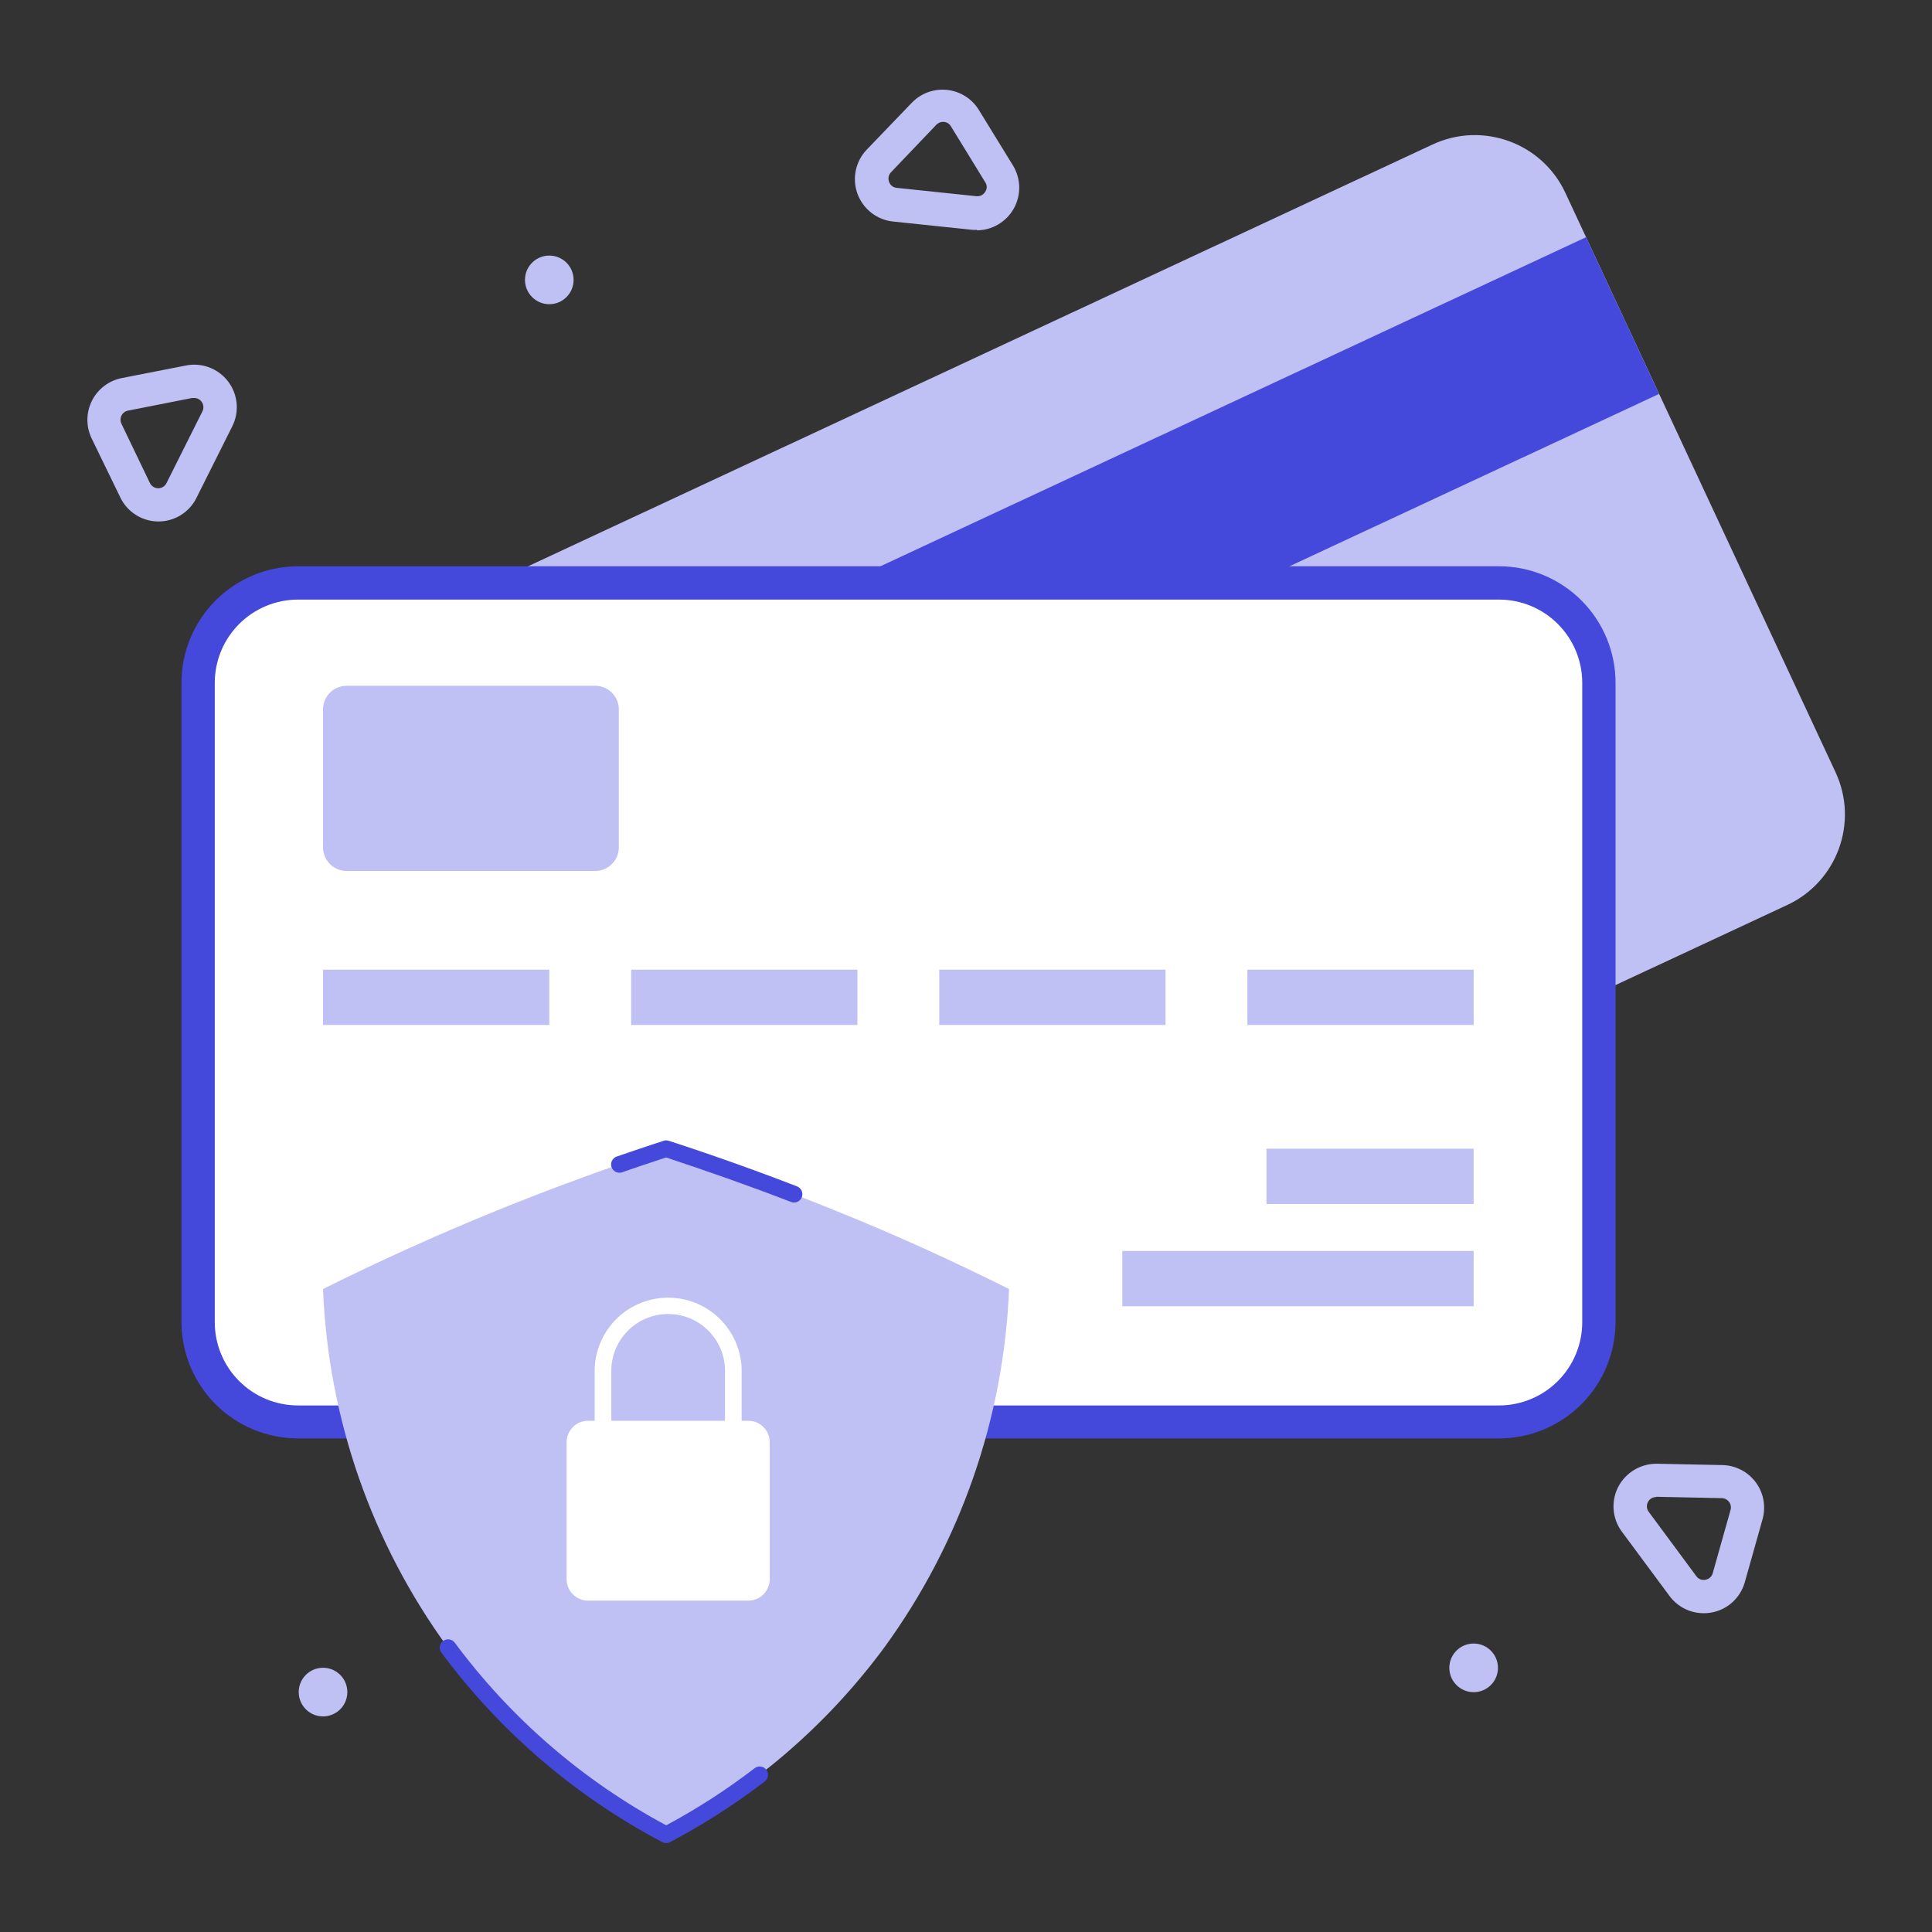 <svg width="232" height="232" viewBox="0 0 232 232" fill="none" xmlns="http://www.w3.org/2000/svg">
<rect x="0" y="0" width="232" height="232" fill="#333333" stroke="none"/>
<path d="M172.026 17.35L41.363 78.279C35.357 81.079 32.758 88.219 35.559 94.226L68.003 163.803C70.804 169.81 77.944 172.408 83.95 169.607L214.613 108.678C220.619 105.878 223.218 98.738 220.417 92.731L187.973 23.154C185.172 17.148 178.032 14.549 172.026 17.35Z" fill="#BFC0F3"/>
<path d="M190.453 28.489L38.039 99.561L46.812 118.376L199.226 47.304L190.453 28.489Z" fill="#4448DB"/>
<path d="M179.96 69.96H35.79C29.163 69.96 23.79 75.332 23.79 81.96V158.73C23.79 165.357 29.163 170.73 35.79 170.73H179.96C186.587 170.73 191.96 165.357 191.96 158.73V81.96C191.96 75.332 186.587 69.96 179.96 69.96Z" fill="white"/>
<path d="M180 172.73H35.79C32.077 172.73 28.516 171.255 25.89 168.63C23.265 166.004 21.79 162.443 21.79 158.73V82C21.79 78.287 23.265 74.726 25.89 72.1C28.516 69.475 32.077 68 35.79 68H180C183.713 68 187.274 69.475 189.899 72.1C192.525 74.726 194 78.287 194 82V158.77C193.989 162.476 192.51 166.027 189.885 168.644C187.261 171.261 183.706 172.73 180 172.73ZM35.79 72C33.138 72 30.594 73.054 28.719 74.929C26.843 76.804 25.79 79.348 25.79 82V158.77C25.79 161.422 26.843 163.966 28.719 165.841C30.594 167.716 33.138 168.77 35.79 168.77H180C182.652 168.77 185.196 167.716 187.071 165.841C188.946 163.966 190 161.422 190 158.77V82C190 79.348 188.946 76.804 187.071 74.929C185.196 73.054 182.652 72 180 72H35.79Z" fill="#4448DB"/>
<path d="M176.96 137.94H152.08V144.58H176.96V137.94Z" fill="#BFC0F3"/>
<path d="M65.96 116.44H38.79V123.08H65.96V116.44Z" fill="#BFC0F3"/>
<path d="M102.96 116.44H75.79V123.08H102.96V116.44Z" fill="#BFC0F3"/>
<path d="M139.96 116.44H112.79V123.08H139.96V116.44Z" fill="#BFC0F3"/>
<path d="M176.96 116.44H149.79V123.08H176.96V116.44Z" fill="#BFC0F3"/>
<path d="M176.96 150.22H134.77V156.86H176.96V150.22Z" fill="#BFC0F3"/>
<path d="M71.47 82.35H41.63C40.061 82.35 38.79 83.622 38.79 85.19V101.75C38.79 103.319 40.061 104.59 41.63 104.59H71.47C73.038 104.59 74.31 103.319 74.31 101.75V85.19C74.31 83.622 73.038 82.35 71.47 82.35Z" fill="#BFC0F3"/>
<path d="M121.17 154.79C120.544 170.315 115.324 185.305 106.17 197.86C99.25 207.223 90.304 214.9 80 220.32C69.681 214.905 60.721 207.227 53.79 197.86C44.631 185.308 39.41 170.316 38.79 154.79C45.13 151.63 52.04 148.47 59.5 145.43C66.65 142.52 73.5 140.05 79.98 137.94C86.46 140.05 93.31 142.52 100.45 145.43C107.92 148.43 114.83 151.63 121.17 154.79Z" fill="#BFC0F3"/>
<path d="M89.86 170.61H70.61C69.191 170.61 68.04 171.76 68.04 173.18V189.64C68.04 191.059 69.191 192.21 70.61 192.21H89.86C91.279 192.21 92.43 191.059 92.43 189.64V173.18C92.43 171.76 91.279 170.61 89.86 170.61Z" fill="white"/>
<path d="M88.06 179.14H72.41C72.145 179.14 71.89 179.035 71.703 178.847C71.515 178.66 71.41 178.405 71.41 178.14V164.36C71.487 162.071 72.451 159.901 74.097 158.309C75.744 156.717 77.945 155.827 80.235 155.827C82.525 155.827 84.726 156.717 86.373 158.309C88.019 159.901 88.983 162.071 89.06 164.36V178.14C89.06 178.405 88.954 178.66 88.767 178.847C88.579 179.035 88.325 179.14 88.06 179.14ZM73.41 177.14H87.06V164.36C86.992 162.595 86.244 160.925 84.971 159.7C83.699 158.476 82.001 157.791 80.235 157.791C78.469 157.791 76.771 158.476 75.499 159.7C74.226 160.925 73.478 162.595 73.41 164.36V177.14Z" fill="white"/>
<path d="M95.34 144.4C95.216 144.401 95.094 144.377 94.98 144.33C90.06 142.43 84.98 140.64 79.98 138.99C78.23 139.57 76.45 140.16 74.64 140.79C74.395 140.855 74.134 140.824 73.911 140.704C73.688 140.585 73.518 140.384 73.437 140.144C73.356 139.904 73.368 139.642 73.473 139.411C73.578 139.18 73.766 138.997 74 138.9C75.93 138.23 77.82 137.6 79.69 136.99C79.891 136.92 80.109 136.92 80.31 136.99C85.48 138.67 90.66 140.51 95.72 142.47C95.936 142.555 96.115 142.713 96.228 142.916C96.34 143.119 96.378 143.355 96.335 143.583C96.293 143.812 96.172 144.018 95.994 144.167C95.816 144.316 95.592 144.398 95.36 144.4H95.34Z" fill="#4448DB"/>
<path d="M80 221.32C79.837 221.322 79.675 221.285 79.53 221.21C69.091 215.709 60.024 207.931 53 198.45C52.922 198.344 52.865 198.224 52.834 198.097C52.802 197.969 52.795 197.837 52.815 197.707C52.834 197.577 52.879 197.452 52.947 197.339C53.015 197.226 53.104 197.128 53.21 197.05C53.316 196.972 53.436 196.915 53.563 196.884C53.691 196.852 53.823 196.846 53.953 196.865C54.083 196.885 54.208 196.93 54.321 196.997C54.434 197.065 54.532 197.154 54.61 197.26C61.351 206.355 70.022 213.844 80 219.19C83.721 217.197 87.273 214.903 90.62 212.33C90.831 212.168 91.097 212.097 91.361 212.132C91.491 212.149 91.617 212.191 91.731 212.257C91.845 212.323 91.945 212.411 92.025 212.515C92.105 212.619 92.164 212.739 92.198 212.866C92.232 212.993 92.241 213.125 92.223 213.256C92.206 213.386 92.163 213.512 92.098 213.626C92.032 213.74 91.944 213.84 91.84 213.92C88.259 216.667 84.452 219.105 80.46 221.21C80.319 221.286 80.16 221.324 80 221.32Z" fill="#4448DB"/>
<path d="M176.96 203.2C178.573 203.2 179.88 201.893 179.88 200.28C179.88 198.667 178.573 197.36 176.96 197.36C175.347 197.36 174.04 198.667 174.04 200.28C174.04 201.893 175.347 203.2 176.96 203.2Z" fill="#BFC0F3"/>
<path d="M65.96 36.53C67.573 36.53 68.88 35.223 68.88 33.61C68.88 31.997 67.573 30.69 65.96 30.69C64.347 30.69 63.04 31.997 63.04 33.61C63.04 35.223 64.347 36.53 65.96 36.53Z" fill="#BFC0F3"/>
<path d="M38.79 206.11C40.403 206.11 41.71 204.803 41.71 203.19C41.71 201.577 40.403 200.27 38.79 200.27C37.177 200.27 35.87 201.577 35.87 203.19C35.87 204.803 37.177 206.11 38.79 206.11Z" fill="#BFC0F3"/>
<path d="M204.58 193.72C203.782 193.72 202.996 193.532 202.284 193.173C201.572 192.813 200.954 192.292 200.48 191.65L194.76 183.93C194.188 183.161 193.845 182.247 193.769 181.292C193.693 180.337 193.887 179.38 194.33 178.53C194.775 177.686 195.445 176.981 196.265 176.494C197.086 176.007 198.026 175.756 198.98 175.77L206.84 175.93C207.621 175.948 208.387 176.144 209.081 176.504C209.774 176.864 210.376 177.378 210.84 178.006C211.305 178.635 211.619 179.361 211.759 180.129C211.9 180.898 211.862 181.688 211.65 182.44L209.52 190C209.261 190.921 208.749 191.75 208.042 192.394C207.335 193.038 206.461 193.469 205.52 193.64C205.21 193.697 204.895 193.724 204.58 193.72ZM198.87 179.77C198.665 179.771 198.463 179.828 198.289 179.936C198.114 180.044 197.973 180.198 197.881 180.381C197.788 180.565 197.749 180.77 197.766 180.975C197.784 181.179 197.858 181.375 197.98 181.54L203.7 189.27C203.819 189.441 203.986 189.573 204.18 189.649C204.374 189.726 204.586 189.743 204.79 189.7C204.997 189.668 205.191 189.577 205.348 189.436C205.504 189.296 205.616 189.113 205.67 188.91L207.8 181.35C207.853 181.182 207.865 181.003 207.836 180.83C207.806 180.656 207.736 180.491 207.63 180.35C207.527 180.213 207.394 180.102 207.242 180.024C207.089 179.946 206.921 179.904 206.75 179.9L198.9 179.74L198.87 179.77Z" fill="#BFC0F3"/>
<path d="M19 62.62C18.044 62.613 17.11 62.338 16.303 61.825C15.497 61.312 14.851 60.583 14.44 59.72L11 52.64C10.662 51.936 10.489 51.163 10.495 50.382C10.501 49.601 10.686 48.831 11.035 48.133C11.385 47.434 11.889 46.824 12.511 46.351C13.132 45.877 13.854 45.552 14.62 45.4L22.33 43.89C23.269 43.703 24.241 43.784 25.136 44.123C26.032 44.463 26.814 45.047 27.393 45.809C27.973 46.57 28.326 47.48 28.414 48.433C28.502 49.386 28.32 50.345 27.89 51.2L23.59 59.79C23.167 60.644 22.512 61.362 21.701 61.863C20.889 62.363 19.953 62.625 19 62.62ZM23.32 47.79H23.08L15.37 49.31C15.203 49.342 15.046 49.411 14.911 49.514C14.775 49.616 14.666 49.748 14.59 49.9C14.512 50.055 14.472 50.226 14.472 50.4C14.472 50.574 14.512 50.745 14.59 50.9L18 58C18.09 58.188 18.232 58.348 18.409 58.459C18.586 58.571 18.791 58.63 19 58.63C19.209 58.631 19.415 58.572 19.592 58.461C19.769 58.349 19.91 58.189 20 58L24.3 49.41C24.388 49.24 24.43 49.05 24.423 48.858C24.416 48.666 24.359 48.48 24.259 48.317C24.158 48.154 24.017 48.019 23.849 47.927C23.681 47.835 23.492 47.788 23.3 47.79H23.32Z" fill="#BFC0F3"/>
<path d="M117.34 27.6C117.15 27.61 116.96 27.61 116.77 27.6L107.21 26.6C106.261 26.494 105.36 26.125 104.61 25.534C103.86 24.944 103.29 24.155 102.964 23.257C102.639 22.36 102.571 21.389 102.768 20.454C102.965 19.52 103.419 18.66 104.08 17.97L109.53 12.3C110.073 11.747 110.734 11.324 111.464 11.064C112.194 10.804 112.973 10.713 113.744 10.797C114.514 10.882 115.255 11.14 115.911 11.553C116.567 11.966 117.12 12.522 117.53 13.18L121.64 19.87C122.113 20.644 122.372 21.53 122.39 22.437C122.409 23.344 122.186 24.239 121.744 25.032C121.302 25.824 120.658 26.485 119.877 26.947C119.097 27.409 118.207 27.655 117.3 27.66L117.34 27.6ZM107 20.68C106.854 20.829 106.754 21.016 106.712 21.22C106.669 21.424 106.686 21.635 106.76 21.83C106.827 22.029 106.951 22.204 107.116 22.334C107.281 22.463 107.481 22.542 107.69 22.56L117.24 23.56C117.448 23.584 117.658 23.548 117.846 23.456C118.034 23.364 118.192 23.219 118.3 23.04C118.423 22.87 118.489 22.665 118.489 22.455C118.489 22.245 118.423 22.04 118.3 21.87L114.19 15.17C114.105 15.021 113.985 14.895 113.84 14.803C113.696 14.71 113.531 14.655 113.36 14.64C113.191 14.623 113.02 14.645 112.861 14.704C112.701 14.763 112.557 14.857 112.44 14.98L107 20.68Z" fill="#BFC0F3"/>
</svg>
